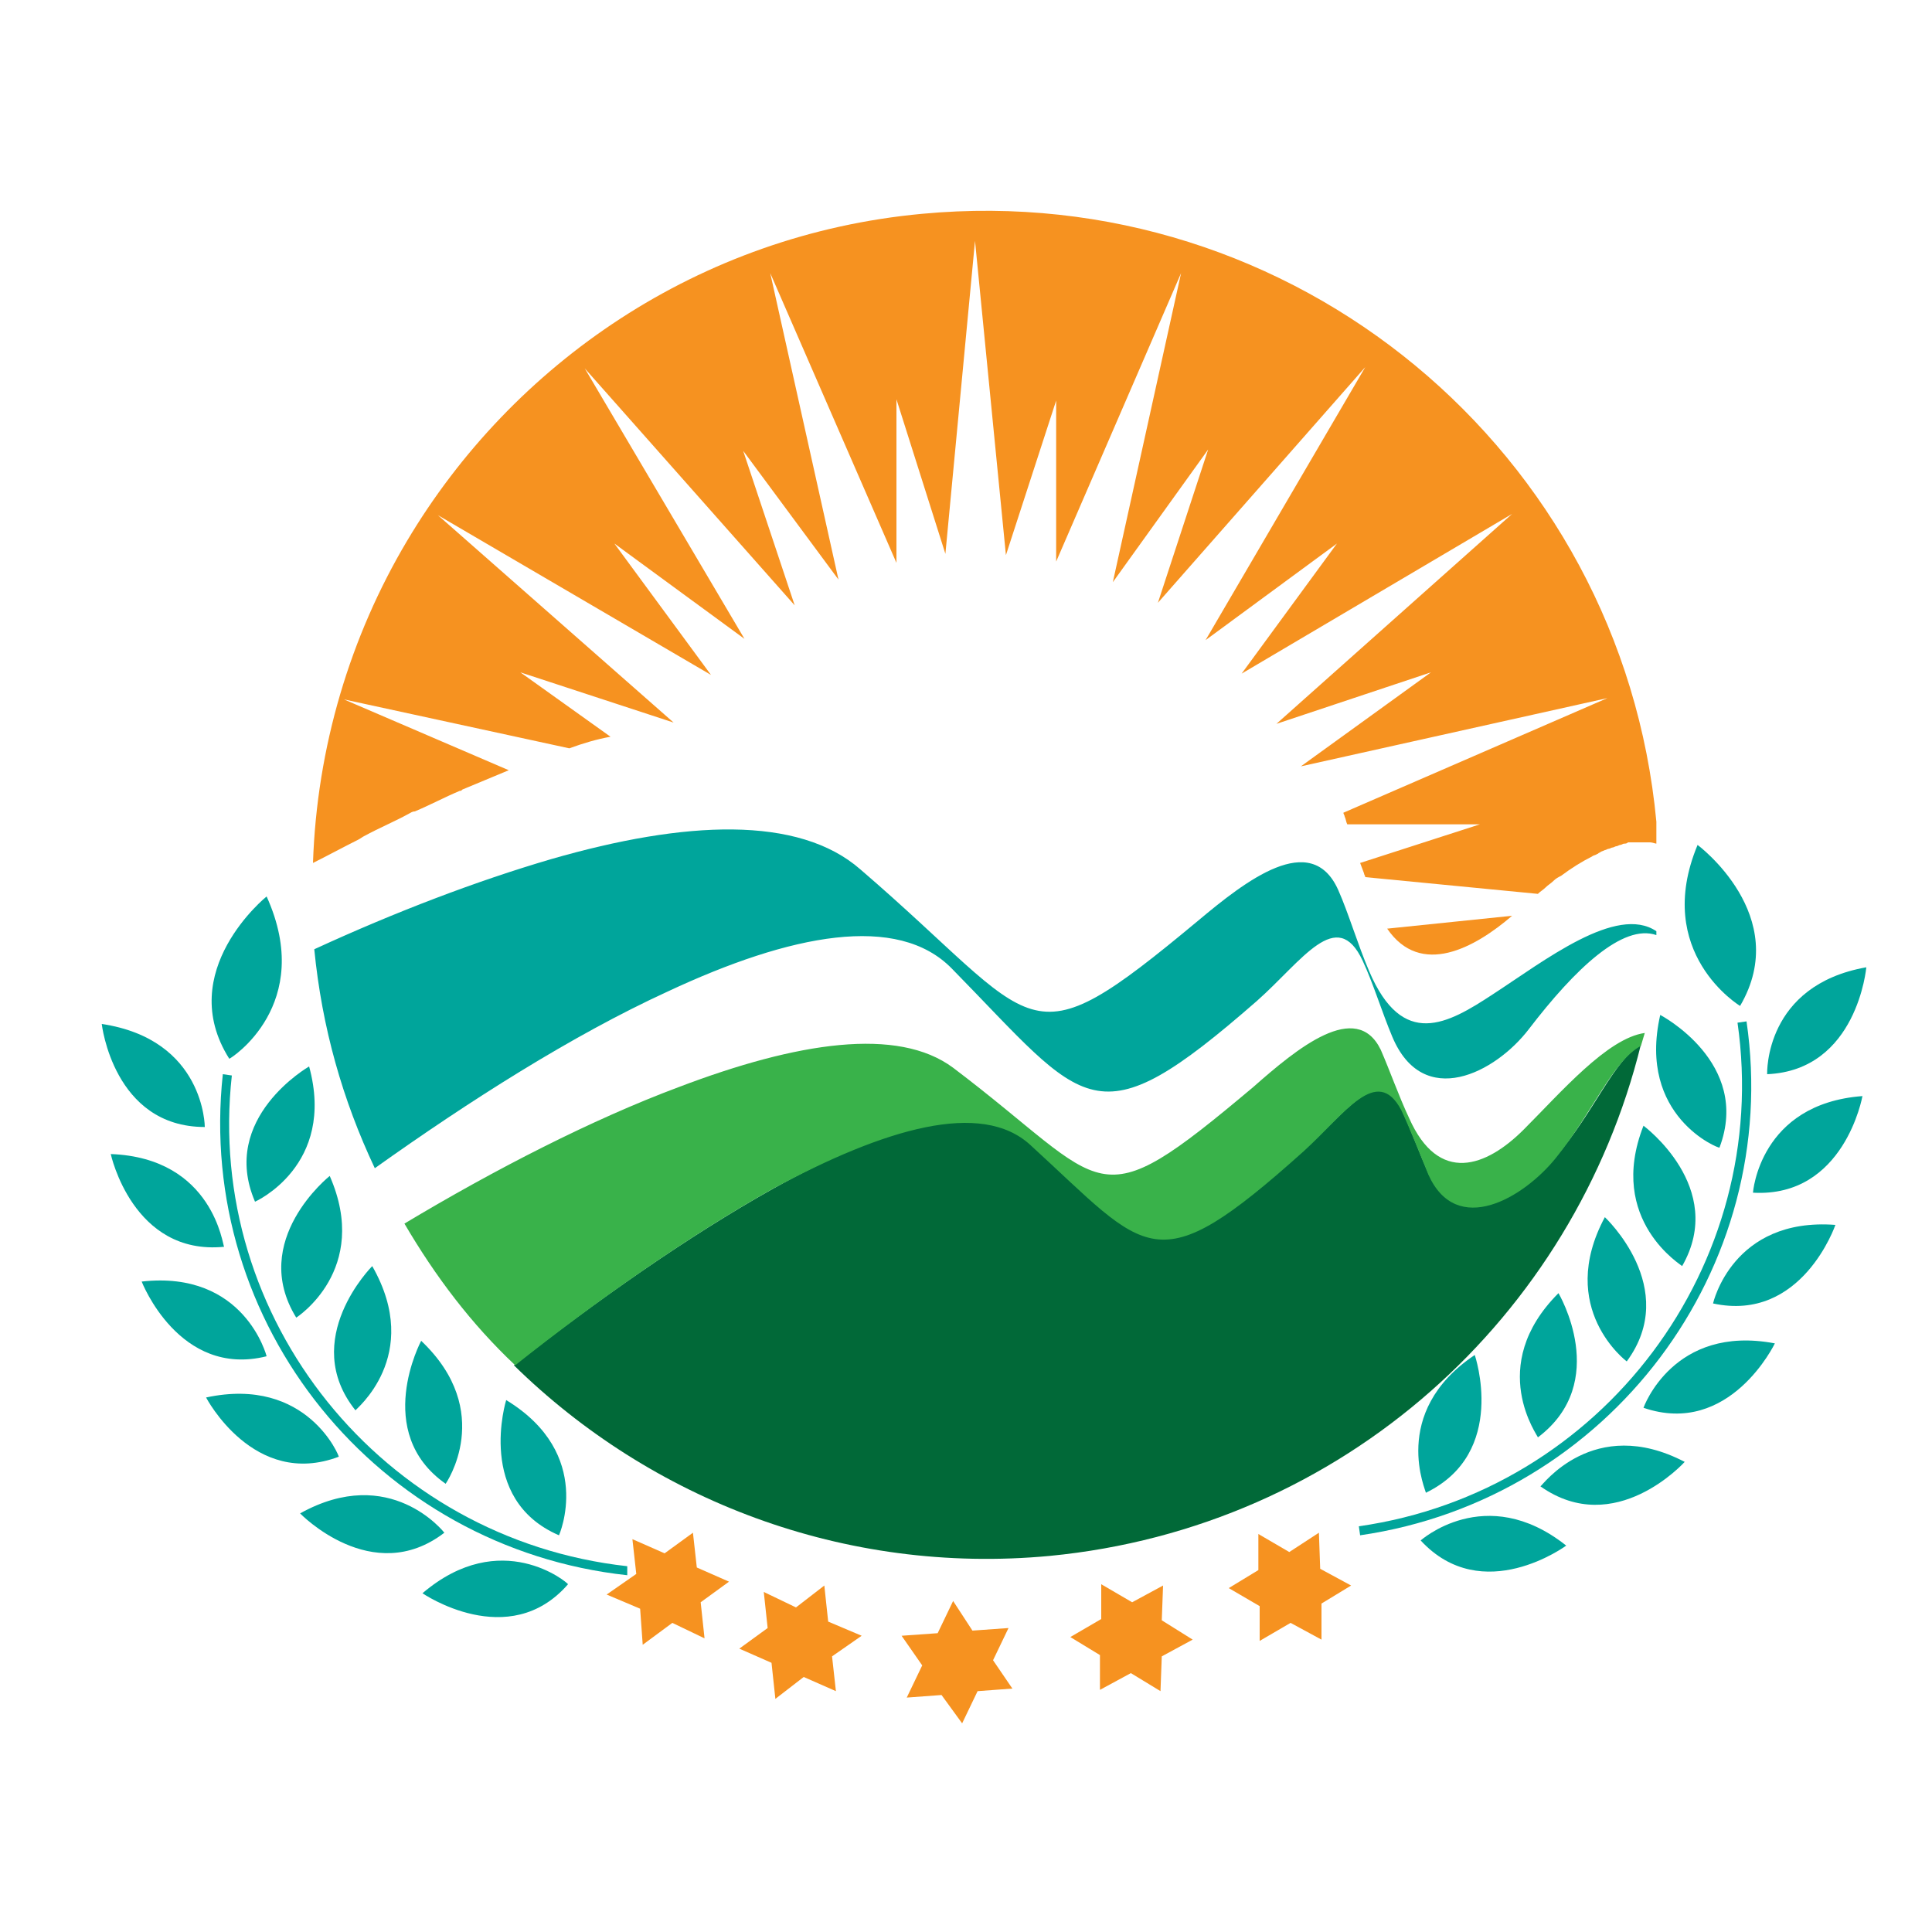 <svg version="1" xmlns="http://www.w3.org/2000/svg" viewBox="0 0 150 150"><path fill="#F69220" d="M107.7 72.1c2.6 3.8 6.8 1.5 9.7-1l-9.7 1z"/><g fill="#F69220"><path d="M97.7 119.1l2.4 1.4 2.3-1.5.1 2.8 2.4 1.3-2.3 1.4v2.8l-2.4-1.3-2.4 1.4v-2.7l-2.4-1.4 2.3-1.4zM70 127l2.8-.2 1.2-2.5 1.5 2.3 2.8-.2-1.2 2.5 1.5 2.2-2.7.2-1.2 2.5-1.6-2.2-2.7.2 1.2-2.5zM85.5 123l2.4 1.4 2.4-1.3-.1 2.7 2.4 1.5-2.4 1.3-.1 2.7-2.3-1.4-2.4 1.3v-2.7l-2.3-1.4 2.4-1.4zM59.3 123.6l2.5 1.2 2.2-1.7.3 2.8 2.6 1.1-2.3 1.6.3 2.7-2.5-1.1-2.2 1.7-.3-2.8-2.5-1.1 2.2-1.6zM49.1 119.5l2.5 1.1 2.2-1.6.3 2.7 2.5 1.1-2.2 1.6.3 2.8-2.5-1.2-2.3 1.7-.2-2.8-2.6-1.1 2.3-1.6z"/></g><path fill="#F69220" d="M28.3 64.9c1.1-.6 2.3-1.1 3.4-1.7.2-.1.3-.2.5-.2 1.2-.5 2.3-1.1 3.5-1.6.1 0 .1 0 .2-.1l3.6-1.5-12.8-5.5 17.5 3.8c1.1-.4 2.1-.7 3.2-.9l-7-5 11.9 3.9L34 40l21.2 12.4-7.5-10.2 10.1 7.4-12.4-21L61.7 47l-4-12 7.4 10-5.3-23.8 9.8 22.5V31l3.8 12 2.3-24.3 2.4 24.4 3.9-12v12.5l9.7-22.4-5.3 24 7.4-10.3-3.9 11.9L106 28.5 93.6 49.7l10.2-7.5-7.4 10.1 21-12.4-18.3 16.3 12-4-10.1 7.3 23.8-5.3-20.5 8.9c0 .1.1.2.1.3.1.2.1.4.2.6h10.3l-9.3 3c.1.3.2.5.3.8 0 .1.1.2.1.3l13.4 1.3c.2-.2.4-.3.6-.5.2-.2.4-.3.6-.5.2-.2.4-.3.6-.4.8-.6 1.6-1.1 2.4-1.5.1-.1.3-.1.4-.2.1 0 .1-.1.2-.1.1-.1.2-.1.4-.2.1 0 .2-.1.3-.1.1 0 .2-.1.3-.1.1 0 .2-.1.3-.1.1 0 .2-.1.3-.1.1 0 .2-.1.3-.1.1 0 .2 0 .3-.1h1.7c.2 0 .4.1.5.1v-1-.7c-2.7-28.8-28.2-49.9-57-47.2-17.3 1.6-31.8 11.6-40 25.4-4.4 7.4-7 16-7.3 25 1.2-.6 2.3-1.2 3.5-1.8.2-.1.3-.2.5-.3z"/><path fill="#016938" d="M81.5 120.8c22.8-2.2 40.7-18.6 45.9-39.7-2.1 1.2-3.6 5.2-6.6 8.7-2.5 3.1-7.7 6.1-9.9 1.3-.7-1.6-1.4-3.5-2.1-5-1.8-3.6-4.3.3-7.6 3.2-11.6 10.4-12 7.9-21.2-.5-3.8-3.5-11.4-1.3-20 3.5C53.4 96 46.3 101 39.9 106c10.6 10.4 25.6 16.3 41.6 14.8z"/><path fill="#00A59B" d="M73.9 75.2c10.5 10.7 11 13.6 23.7 2.5 3.5-3.1 6.2-7.4 8.2-3.1.8 1.7 1.5 4 2.3 5.9 2.4 5.7 8 2.8 10.6-.6 3.6-4.7 7.3-8.2 9.9-7.3v-.3c-3.1-2.1-8.7 2.3-12.7 4.9-3.5 2.3-7 4.3-9.6-1.8-.9-2.1-1.6-4.5-2.4-6.3-2.1-4.7-7.2-.7-10.9 2.4-13.7 11.4-12 8.2-26.2-4-4.8-4.2-13.6-3.8-24-.8-5.8 1.7-12.1 4.1-18.4 7 .6 6.1 2.2 11.7 4.7 17 7.3-5.2 15.3-10.3 22.7-13.7 9.6-4.5 17.9-6.1 22.1-1.8z"/><path fill="#39B24A" d="M80 88.9c9.2 8.4 9.6 10.9 21.2.5 3.2-2.9 5.7-6.8 7.6-3.2.7 1.5 1.4 3.3 2.1 5 2.2 4.9 7.4 1.8 9.9-1.3 2.9-3.6 4.4-7.5 6.6-8.7.1-.3.2-.7.3-1-2.9.4-6.5 4.6-9.4 7.5-2.9 2.9-6.6 4.3-8.9-.9-.8-1.7-1.5-3.7-2.2-5.3-1.9-3.9-6.5-.1-9.9 2.9-12.6 10.6-11 7.8-23.3-1.5-4.3-3.2-12.1-2-21.3 1.5C46 86.9 38.4 90.8 31.4 95c2.4 4.1 5.2 7.8 8.6 11 6.3-5 13.4-10 20-13.7 8.7-4.7 16.2-6.9 20-3.4z"/><path fill="#00A59B" d="M48.7 122.3c-19.4-2.1-33.5-19.5-31.4-38.9l.7.1c-2.1 18.9 11.7 36 30.7 38.1v.7z"/><path fill="#00A59B" d="M11 99.5s2.9 7.5 9.7 5.8c0 0-1.7-6.7-9.7-5.8zM25.6 91.3s-6.3 5-2.6 11c0 0 5.8-3.7 2.6-11zM16 108.5s3.7 7.1 10.3 4.6c.1.1-2.4-6.3-10.3-4.6zM28.9 98.3s-5.7 5.7-1.3 11.2c-.1 0 5.3-4.2 1.3-11.2zM8.6 89.6s1.7 7.9 8.8 7.2c-.1 0-.8-6.9-8.8-7.2zM24 82.8s-7 4-4.2 10.5c0 0 6.3-2.8 4.2-10.5zM20.7 69.6s-7.2 5.8-2.9 12.6c.1 0 6.7-4.2 2.9-12.6zM7.9 79.5s.9 8 8 8c0 0 0-6.8-8-8zM23.3 117.5s5.6 5.8 11.2 1.5c0 0-4.2-5.4-11.2-1.5zM32.7 104.1s-3.8 7.1 1.9 11.1c0 0 3.9-5.6-1.9-11.1zM32.8 123.7s6.7 4.6 11.3-.7c0-.1-5.2-4.5-11.3.7zM39.3 108.7s-2.4 7.7 4.1 10.5c0 0 2.8-6.3-4.1-10.5z"/><g><path fill="#00A59B" d="M105.6 119.2c19.3-2.8 32.8-20.7 30-39.9l-.7.1c2.7 18.8-10.5 36.4-29.4 39.1l.1.7z"/><path fill="#00A59B" d="M142.5 95.1s-2.6 7.6-9.5 6.1c0 0 1.5-6.7 9.5-6.1zM127.6 87.4s6.5 4.8 3 10.9c.1 0-5.9-3.5-3-10.9zM137.8 104.3s-3.5 7.3-10.2 5c0 0 2.3-6.5 10.2-5zM124.6 94.5s5.9 5.5 1.7 11.2c0 0-5.5-4.1-1.7-11.2zM144.6 85.1s-1.4 7.9-8.5 7.5c0 0 .5-6.9 8.5-7.5zM128.9 78.8s7.1 3.7 4.6 10.3c0 .1-6.4-2.4-4.6-10.3zM131.8 65.6s7.4 5.5 3.3 12.5c0 0-6.8-4.1-3.3-12.5zM144.9 75.1s-.7 8-7.7 8.3c0-.1-.2-6.9 7.7-8.3zM130.8 113.5s-5.4 6-11.2 1.9c.1 0 4.1-5.6 11.2-1.9zM121 100.4s4.1 6.9-1.6 11.2c.1 0-4.1-5.5 1.6-11.2zM121.6 120s-6.5 4.8-11.3-.4c-.1.1 5-4.6 11.3.4zM114.5 105.2s2.6 7.6-3.8 10.7c.1 0-2.9-6.2 3.8-10.7z"/></g></svg>